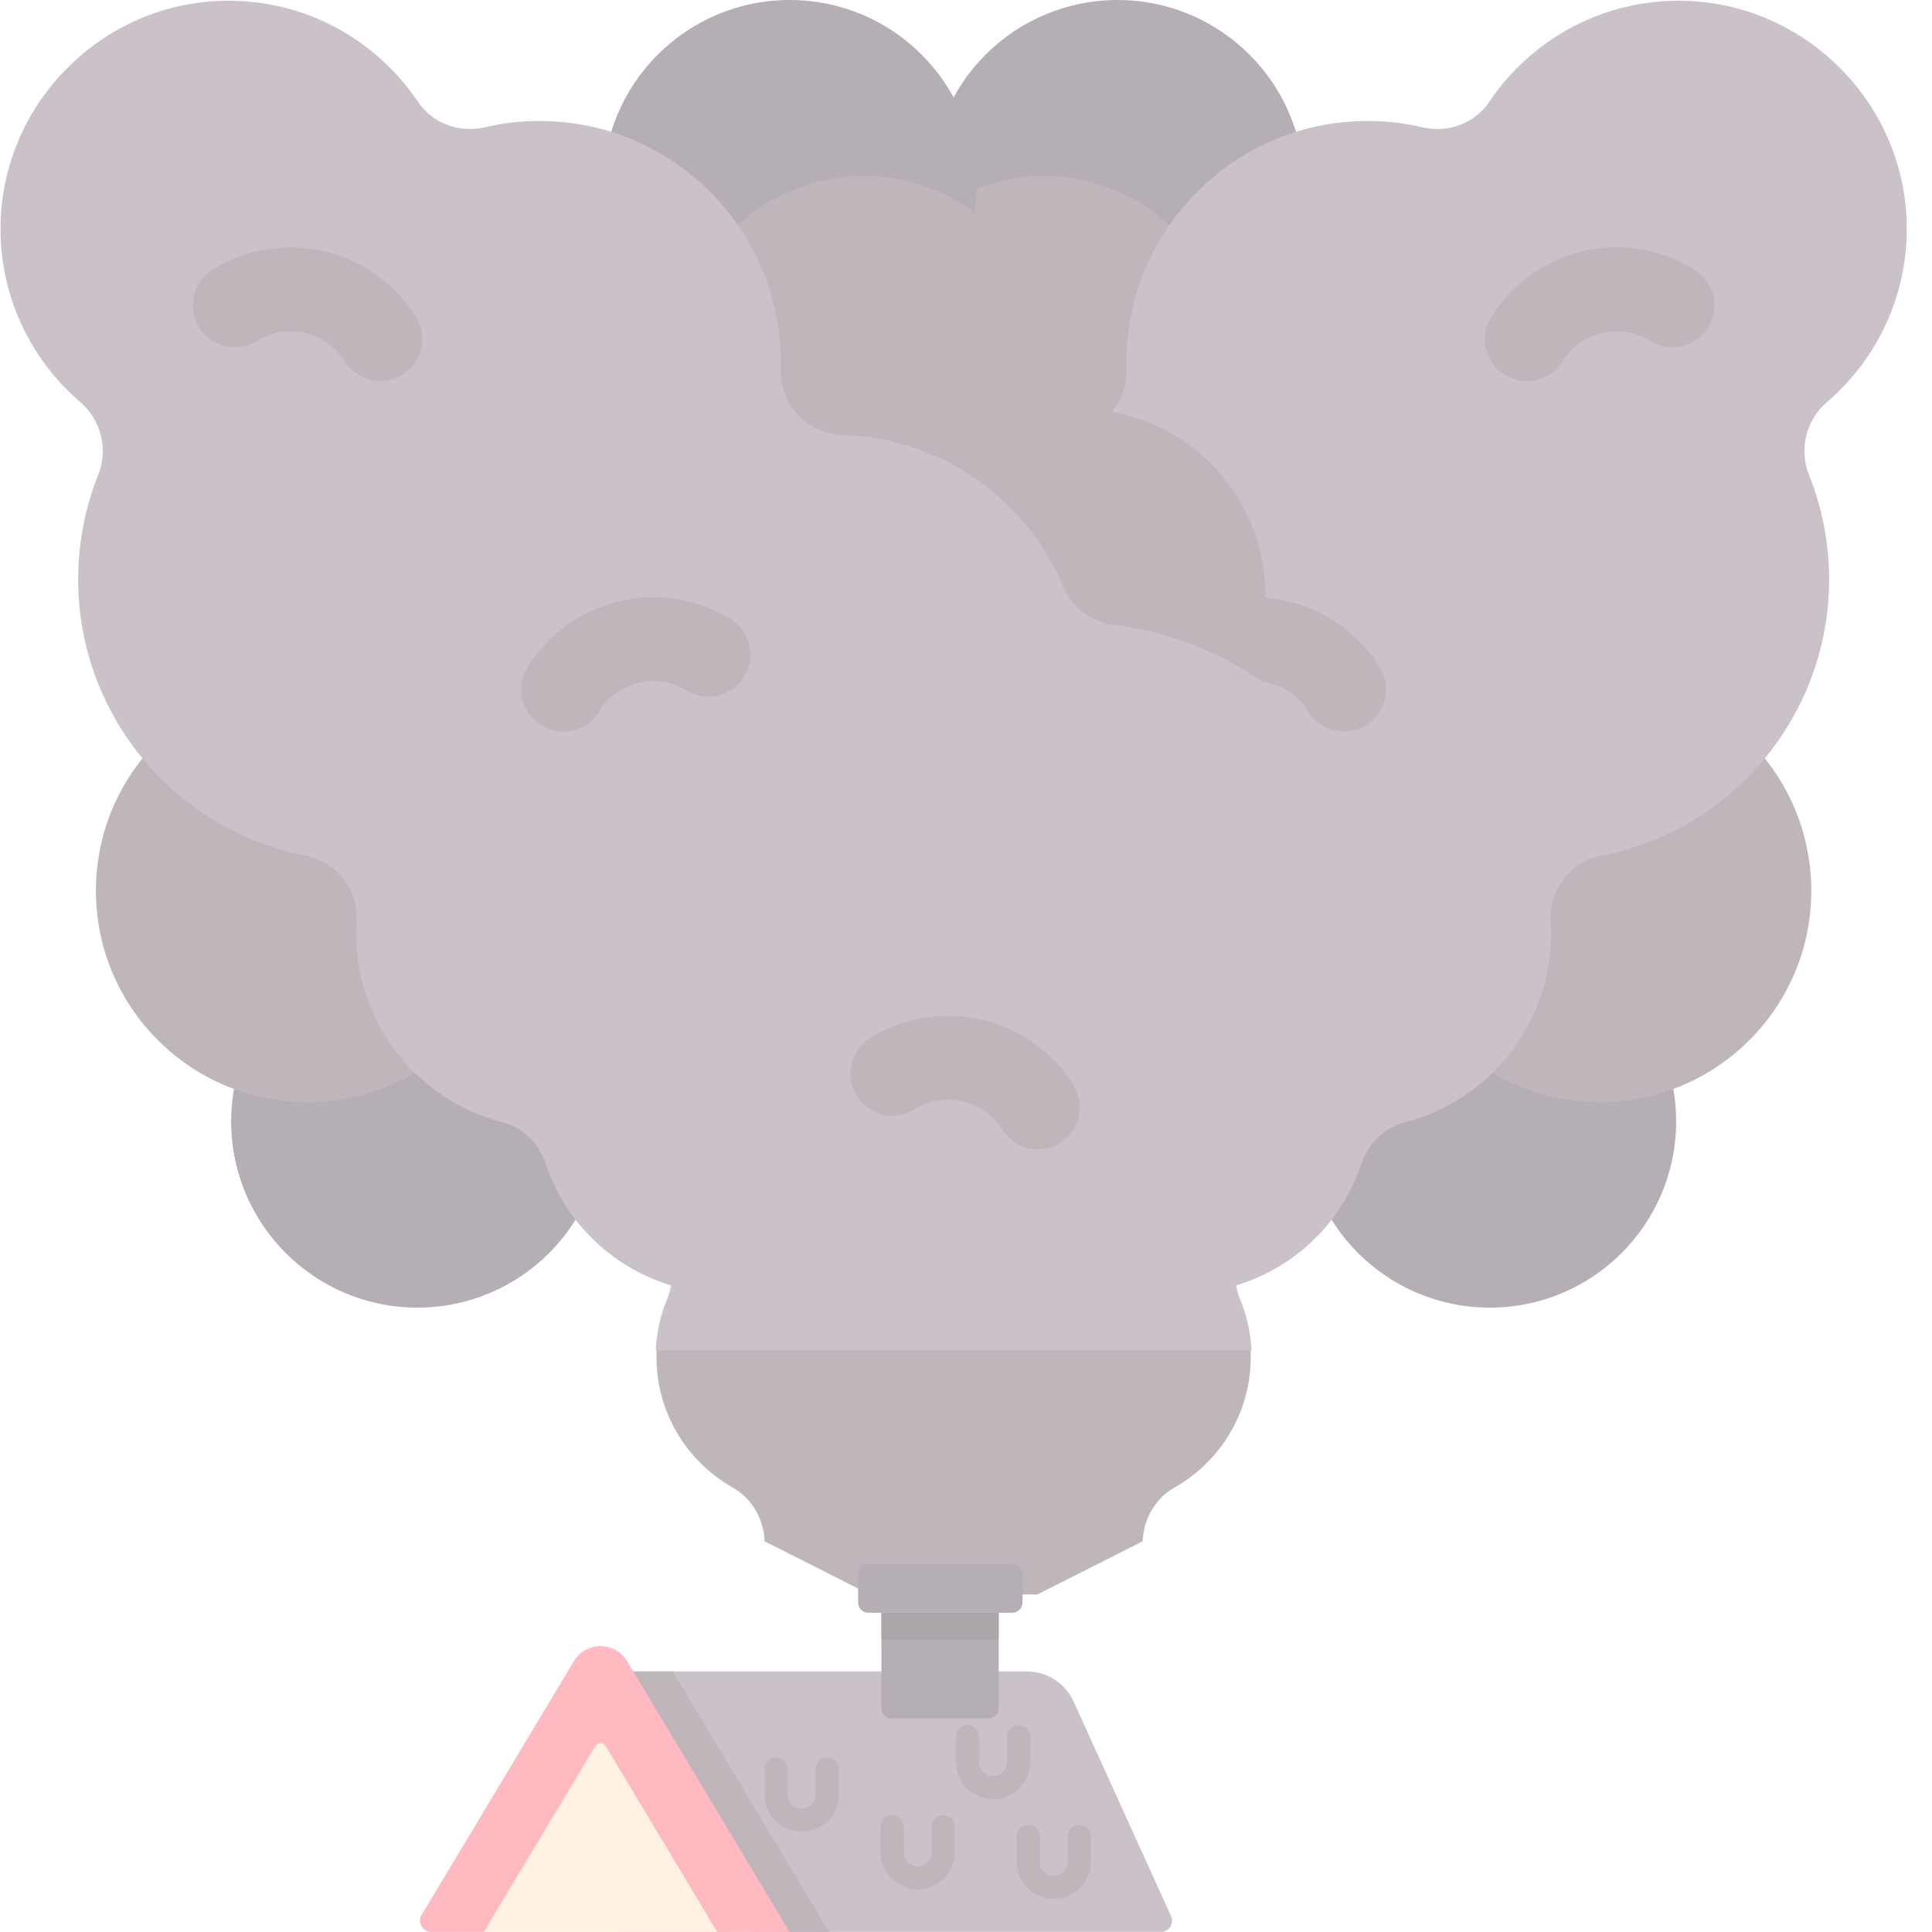 <svg width="23" height="23" viewBox="0 0 23 23" fill="none" xmlns="http://www.w3.org/2000/svg">
<g opacity="0.5">
<path d="M13.304 4.444C14.531 4.444 15.526 3.449 15.526 2.222C15.526 0.995 14.531 0 13.304 0C12.077 0 11.082 0.995 11.082 2.222C11.082 3.449 12.077 4.444 13.304 4.444Z" fill="#6C5E69"/>
<path d="M17.736 15.567C18.961 15.567 19.954 14.574 19.954 13.35C19.954 12.125 18.961 11.132 17.736 11.132C16.511 11.132 15.518 12.125 15.518 13.35C15.518 14.574 16.511 15.567 17.736 15.567Z" fill="#6C5E69"/>
<path d="M19.047 13.12C20.436 13.12 21.563 11.993 21.563 10.604C21.563 9.214 20.436 8.087 19.047 8.087C17.657 8.087 16.53 9.214 16.53 10.604C16.53 11.993 17.657 13.12 19.047 13.12Z" fill="#806D7A"/>
<path d="M9.859 9.304C11.084 9.304 12.077 8.311 12.077 7.086C12.077 5.861 11.084 4.868 9.859 4.868C8.634 4.868 7.641 5.861 7.641 7.086C7.641 8.311 8.634 9.304 9.859 9.304Z" fill="#806D7A"/>
<path d="M12.423 6.531C13.648 6.531 14.641 5.538 14.641 4.313C14.641 3.089 13.648 2.096 12.423 2.096C11.198 2.096 10.205 3.089 10.205 4.313C10.205 5.538 11.198 6.531 12.423 6.531Z" fill="#806D7A"/>
<path d="M21.75 4.787C22.378 4.248 22.756 3.429 22.693 2.532C22.596 1.147 21.444 0.044 20.056 0.01C19.082 -0.015 18.228 0.471 17.73 1.211C17.555 1.471 17.238 1.586 16.933 1.515C16.63 1.444 16.309 1.421 15.979 1.456C14.577 1.601 13.476 2.769 13.413 4.178C13.41 4.25 13.41 4.321 13.412 4.391C13.424 4.815 13.098 5.164 12.675 5.177C12.67 5.178 12.666 5.178 12.662 5.178C11.472 5.221 10.472 5.962 10.041 6.993C9.937 7.242 9.702 7.408 9.434 7.441C7.428 7.691 5.93 9.439 6.003 11.476C6.048 12.76 6.706 13.877 7.684 14.558C7.976 14.761 8.076 15.144 7.94 15.471C7.862 15.659 7.816 15.864 7.807 16.077L11.221 17.117L13.833 16.077C13.841 15.728 14.098 15.425 14.447 15.366C15.261 15.227 15.948 14.645 16.21 13.849C16.289 13.61 16.482 13.423 16.726 13.36C17.758 13.095 18.504 12.14 18.464 11.03C18.463 11.009 18.462 10.987 18.461 10.966C18.437 10.591 18.698 10.257 19.067 10.186C20.659 9.877 21.832 8.447 21.773 6.776C21.758 6.38 21.676 6.002 21.536 5.654C21.414 5.348 21.499 5.002 21.75 4.787Z" fill="#988393"/>
<path d="M7.817 16.075C7.815 16.122 7.814 16.17 7.816 16.218C7.839 16.861 8.2 17.413 8.723 17.709C8.953 17.839 9.093 18.085 9.102 18.349L10.356 18.982H12.172C12.637 18.451 13.897 16.837 13.846 16.146C13.844 16.122 13.843 16.099 13.844 16.075H7.817Z" fill="#806D7A"/>
<path d="M10.349 13.683C10.259 13.683 10.168 13.659 10.085 13.608C9.851 13.461 9.78 13.153 9.926 12.919C10.439 12.097 11.525 11.846 12.347 12.359C12.581 12.505 12.652 12.813 12.506 13.047C12.36 13.281 12.052 13.353 11.818 13.206C11.646 13.099 11.443 13.065 11.246 13.111C11.048 13.157 10.881 13.276 10.774 13.448C10.679 13.6 10.516 13.683 10.349 13.683Z" fill="#806D7A"/>
<path d="M16 8.709C15.832 8.709 15.668 8.625 15.573 8.471C15.355 8.114 14.888 8.001 14.531 8.22C14.296 8.363 13.989 8.289 13.845 8.054C13.7 7.819 13.775 7.511 14.01 7.367C14.836 6.862 15.92 7.123 16.426 7.949C16.57 8.184 16.496 8.492 16.26 8.636C16.179 8.686 16.089 8.709 16 8.709Z" fill="#806D7A"/>
<path d="M18.177 4.536C18.087 4.536 17.995 4.511 17.913 4.46C17.679 4.314 17.608 4.006 17.754 3.772C18.267 2.95 19.352 2.698 20.174 3.211C20.408 3.357 20.48 3.665 20.334 3.899C20.188 4.134 19.879 4.205 19.645 4.059C19.474 3.952 19.271 3.918 19.073 3.963C18.876 4.009 18.708 4.129 18.601 4.301C18.507 4.452 18.344 4.536 18.177 4.536Z" fill="#806D7A"/>
<path d="M9.401 4.444C8.174 4.444 7.179 3.449 7.179 2.222C7.179 0.995 8.174 0 9.401 0C10.628 0 11.623 0.995 11.623 2.222C11.623 3.449 10.628 4.444 9.401 4.444Z" fill="#6C5E69"/>
<path d="M4.969 15.567C3.745 15.567 2.752 14.574 2.752 13.35C2.752 12.125 3.745 11.132 4.969 11.132C6.194 11.132 7.187 12.125 7.187 13.35C7.187 14.574 6.194 15.567 4.969 15.567Z" fill="#6C5E69"/>
<path d="M3.659 13.12C2.269 13.12 1.142 11.993 1.142 10.604C1.142 9.214 2.269 8.087 3.659 8.087C5.048 8.087 6.175 9.214 6.175 10.604C6.175 11.993 5.048 13.12 3.659 13.12Z" fill="#806D7A"/>
<path d="M12.846 9.304C11.621 9.304 10.628 8.311 10.628 7.086C10.628 5.861 11.621 4.868 12.846 4.868C14.071 4.868 15.064 5.861 15.064 7.086C15.064 8.311 14.071 9.304 12.846 9.304Z" fill="#806D7A"/>
<path d="M10.282 6.531C9.057 6.531 8.064 5.538 8.064 4.313C8.064 3.089 9.057 2.096 10.282 2.096C11.507 2.096 12.5 3.089 12.5 4.313C12.5 5.538 11.507 6.531 10.282 6.531Z" fill="#806D7A"/>
<path d="M0.956 4.787C0.327 4.248 -0.05 3.429 0.013 2.532C0.11 1.147 1.261 0.044 2.649 0.01C3.624 -0.015 4.477 0.471 4.975 1.211C5.15 1.471 5.468 1.586 5.772 1.515C6.075 1.444 6.396 1.421 6.726 1.456C8.128 1.601 9.229 2.769 9.292 4.178C9.295 4.25 9.296 4.321 9.293 4.391C9.281 4.815 9.607 5.164 10.03 5.177C10.035 5.178 10.039 5.178 10.044 5.178C11.234 5.221 12.233 5.962 12.664 6.993C12.768 7.242 13.003 7.408 13.271 7.441C15.277 7.691 16.776 9.439 16.703 11.476C16.657 12.76 15.999 13.877 15.021 14.558C14.73 14.761 14.629 15.144 14.765 15.471C14.843 15.659 14.889 15.864 14.899 16.077L11.484 17.117L8.872 16.077C8.864 15.728 8.607 15.425 8.258 15.366C7.444 15.227 6.757 14.645 6.495 13.849C6.416 13.61 6.224 13.423 5.98 13.36C4.947 13.095 4.201 12.14 4.241 11.03C4.242 11.009 4.243 10.987 4.244 10.966C4.268 10.591 4.007 10.257 3.638 10.186C2.047 9.877 0.873 8.447 0.933 6.776C0.947 6.38 1.03 6.002 1.169 5.654C1.291 5.348 1.206 5.002 0.956 4.787Z" fill="#988393"/>
<path d="M14.888 16.075C14.89 16.122 14.891 16.17 14.889 16.218C14.866 16.861 14.505 17.413 13.982 17.709C13.752 17.839 13.613 18.085 13.603 18.349L12.349 18.982H10.534C10.068 18.451 8.808 16.837 8.86 16.146C8.861 16.122 8.862 16.099 8.861 16.075H14.888Z" fill="#806D7A"/>
<path d="M12.356 13.683C12.446 13.683 12.538 13.659 12.62 13.608C12.854 13.461 12.925 13.153 12.779 12.919C12.266 12.097 11.18 11.846 10.358 12.359C10.124 12.505 10.053 12.813 10.199 13.047C10.345 13.281 10.653 13.353 10.887 13.206C11.059 13.099 11.262 13.065 11.46 13.111C11.657 13.157 11.824 13.276 11.932 13.448C12.026 13.6 12.189 13.683 12.356 13.683Z" fill="#806D7A"/>
<path d="M6.705 8.709C6.873 8.709 7.038 8.625 7.132 8.471C7.35 8.114 7.818 8.001 8.174 8.22C8.409 8.363 8.717 8.289 8.861 8.054C9.005 7.819 8.931 7.511 8.695 7.367C7.869 6.862 6.785 7.123 6.279 7.949C6.135 8.184 6.21 8.492 6.445 8.636C6.526 8.686 6.616 8.709 6.705 8.709Z" fill="#806D7A"/>
<path d="M4.528 4.536C4.619 4.536 4.71 4.511 4.792 4.46C5.026 4.314 5.098 4.006 4.952 3.772C4.439 2.95 3.353 2.698 2.531 3.211C2.297 3.357 2.225 3.665 2.372 3.899C2.518 4.134 2.826 4.205 3.06 4.059C3.232 3.952 3.434 3.918 3.632 3.963C3.829 4.009 3.997 4.129 4.104 4.301C4.199 4.452 4.362 4.536 4.528 4.536Z" fill="#806D7A"/>
<path d="M13.82 22.999H7.367V19.898H12.223C12.464 19.898 12.682 20.038 12.782 20.258L13.941 22.81C13.982 22.898 13.917 22.999 13.82 22.999Z" fill="#988393"/>
<path d="M7.367 21.104L7.62 20.683L9.009 22.999H9.87L8.009 19.898H7.367V21.104Z" fill="#806D7A"/>
<path d="M7.037 20.255L5.367 22.999H5.756H8.534L8.936 23.001L7.037 20.255Z" fill="#FFE6C2"/>
<path d="M5.759 22.999L7.088 20.785C7.115 20.739 7.182 20.739 7.21 20.785L8.538 22.999H9.399L7.465 19.776C7.399 19.665 7.278 19.597 7.149 19.597C7.019 19.597 6.899 19.665 6.832 19.776L5.019 22.797C4.966 22.886 5.03 22.999 5.134 22.999H5.759Z" fill="#FF7383"/>
<path d="M10.493 19.198V20.34C10.493 20.405 10.545 20.458 10.61 20.458H11.771C11.836 20.458 11.889 20.405 11.889 20.34V19.198H10.493Z" fill="#6C5E69"/>
<path d="M10.493 19.198H11.889V19.522H10.493V19.198Z" fill="#574D56"/>
<path d="M10.215 19.076V18.743C10.215 18.675 10.269 18.62 10.337 18.62H12.051C12.119 18.62 12.173 18.675 12.173 18.743V19.076C12.173 19.144 12.119 19.199 12.051 19.199H10.337C10.269 19.199 10.215 19.144 10.215 19.076Z" fill="#6C5E69"/>
<path d="M9.544 21.806C9.3 21.806 9.102 21.608 9.102 21.364V21.06C9.102 20.984 9.163 20.922 9.239 20.922C9.315 20.922 9.377 20.984 9.377 21.06V21.364C9.377 21.456 9.452 21.53 9.544 21.53C9.635 21.53 9.71 21.456 9.71 21.364V21.06C9.71 20.984 9.772 20.922 9.848 20.922C9.924 20.922 9.986 20.984 9.986 21.06V21.364C9.986 21.608 9.787 21.806 9.544 21.806Z" fill="#806D7A"/>
<path d="M10.925 22.494C10.682 22.494 10.483 22.295 10.483 22.051V21.747C10.483 21.671 10.545 21.609 10.621 21.609C10.697 21.609 10.759 21.671 10.759 21.747V22.051C10.759 22.143 10.834 22.218 10.925 22.218C11.017 22.218 11.092 22.143 11.092 22.051V21.747C11.092 21.671 11.153 21.609 11.23 21.609C11.306 21.609 11.367 21.671 11.367 21.747V22.051C11.367 22.295 11.169 22.494 10.925 22.494Z" fill="#806D7A"/>
<path d="M11.823 21.42C11.579 21.42 11.381 21.222 11.381 20.978V20.674C11.381 20.598 11.443 20.536 11.519 20.536C11.595 20.536 11.656 20.598 11.656 20.674V20.978C11.656 21.07 11.731 21.145 11.823 21.145C11.915 21.145 11.989 21.07 11.989 20.978V20.674C11.989 20.598 12.051 20.536 12.127 20.536C12.203 20.536 12.265 20.598 12.265 20.674V20.978C12.265 21.222 12.067 21.42 11.823 21.42Z" fill="#806D7A"/>
<path d="M12.545 22.606C12.301 22.606 12.103 22.407 12.103 22.164V21.86C12.103 21.783 12.165 21.722 12.241 21.722C12.317 21.722 12.379 21.783 12.379 21.86V22.164C12.379 22.256 12.453 22.33 12.545 22.33C12.637 22.33 12.711 22.256 12.711 22.164V21.86C12.711 21.783 12.773 21.722 12.849 21.722C12.925 21.722 12.987 21.783 12.987 21.86V22.164C12.987 22.407 12.789 22.606 12.545 22.606Z" fill="#806D7A"/>
</g>
</svg>

